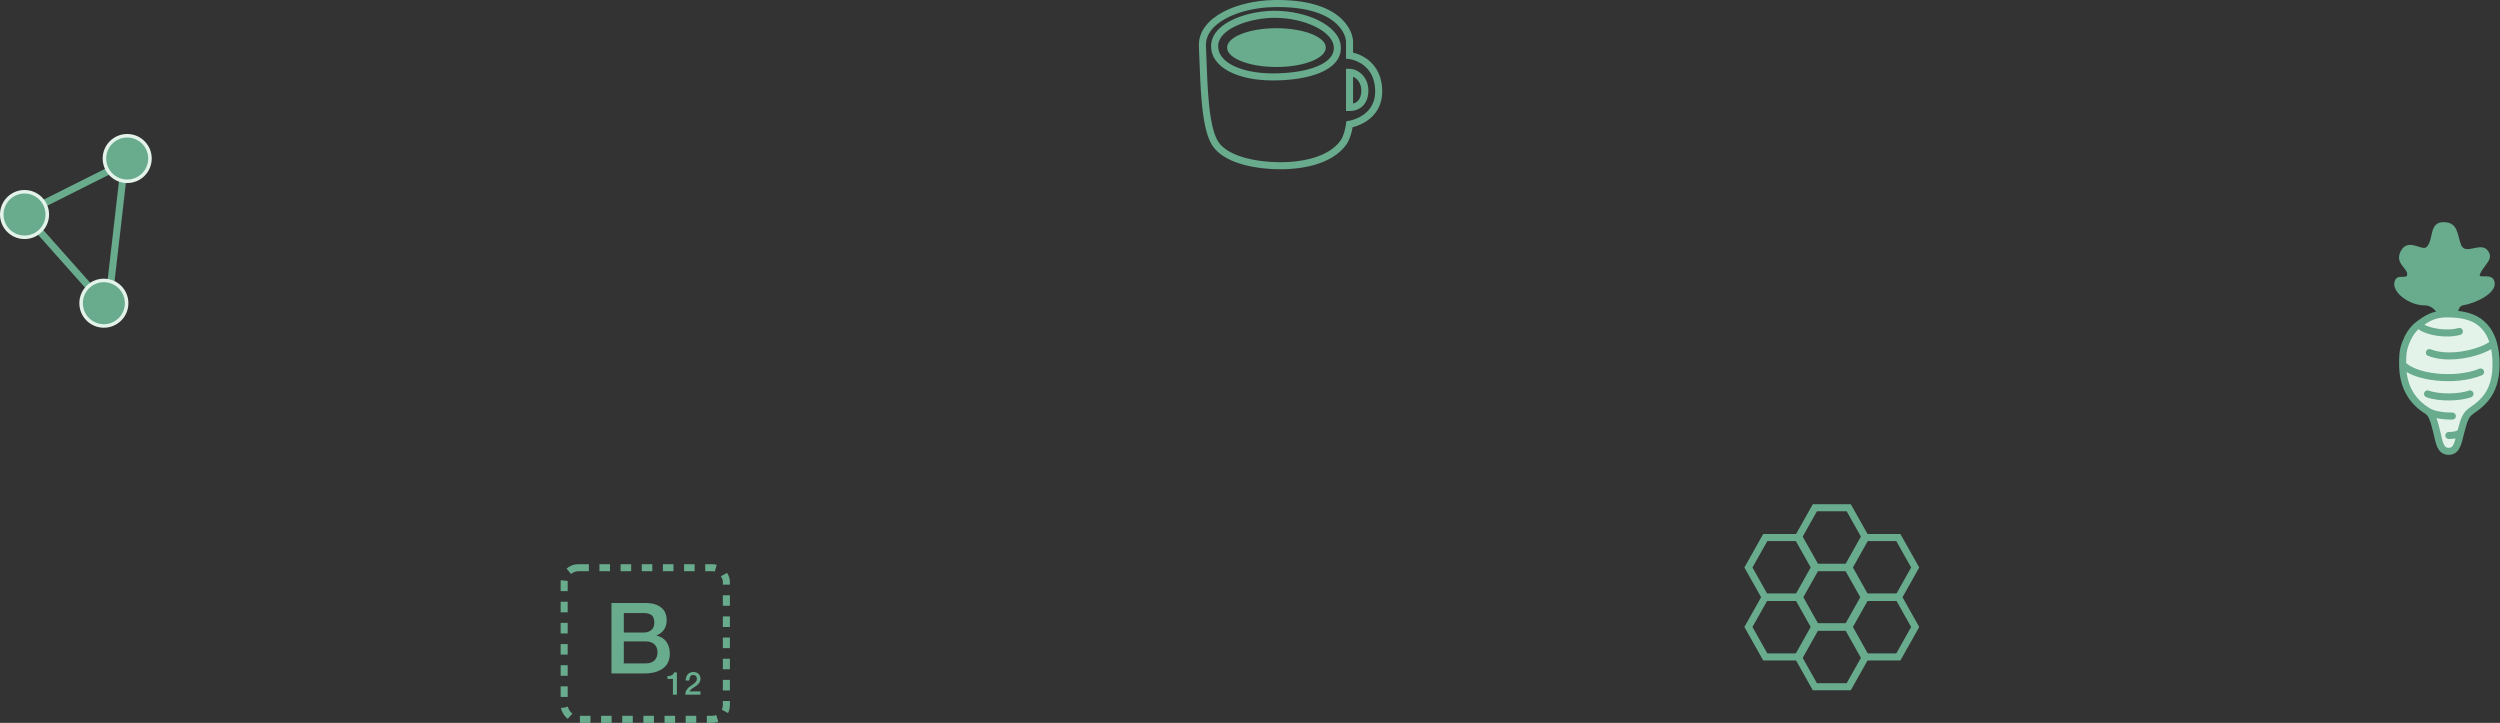 <svg width="709" height="205" viewBox="0 0 709 205" fill="none" xmlns="http://www.w3.org/2000/svg">
<rect x="0" y="0" width="709" height="205" fill="#333333" stroke="none"/>
<path d="M7.618 61.501L28.795 85.325" stroke="#68AB8D" stroke-width="2"/>
<path d="M35.413 45.618L30.534 88.027" stroke="#68AB8D" stroke-width="2"/>
<path d="M34.788 46.49L6.295 60.779" stroke="#68AB8D" stroke-width="2"/>
<circle cx="6.956" cy="60.839" r="6.456" fill="#68AB8D" stroke="#E4F3E9"/>
<circle cx="36.074" cy="44.956" r="6.456" fill="#68AB8D" stroke="#E4F3E9"/>
<circle cx="29.457" cy="85.987" r="6.456" fill="#68AB8D" stroke="#E4F3E9"/>
<path d="M687.542 86.593C690.941 86.593 692.195 90.525 692.397 92.491H696.646C697.05 91.311 696.492 86.912 698.467 86.593C702.108 86.003 707.985 83.209 707.485 80.105C706.985 77 702.638 79.361 703.322 77.745C704.485 75 707.485 73.5 705.485 71C703.485 68.5 699.199 72.449 697.985 69.5C696.858 66.762 697.234 63 692.985 63C688.737 63 690.295 67.993 688.149 70.078C686.935 71.257 683.066 67.461 680.985 71C678.904 74.539 682.686 75.976 682.686 77.745C682.686 79.515 679.604 77.209 679.045 80.105C678.485 83 683.293 86.593 687.542 86.593Z" fill="#68AB8D"/>
<path d="M688.565 116.638C688.527 116.614 688.49 116.589 688.454 116.565C686.629 115.445 684.351 113.63 682.884 110.546C681.986 108.659 681.392 106.295 681.392 103.324C681.392 101.434 681.331 99.619 682.229 97.306C683.041 95.213 684.117 93.347 686.1 91.889C687.976 90.51 690.1 89 693.985 89C697.87 89 700.902 89.716 702.945 91.145C705.085 92.641 706.396 94.788 707.123 97.306C707.655 99.149 707.874 101.192 707.874 103.324C707.874 106.102 707.429 108.272 706.697 110.025C705.367 113.209 703.09 115.012 700.812 116.565C698.907 117.864 698.671 119.887 697.87 122.583C697.187 124.883 696.985 128 694.485 128C691.985 128 691.77 125.359 691.082 122.583C690.473 120.127 689.888 117.566 688.565 116.638Z" fill="#E4F3E9"/>
<path d="M681.392 103.324C681.392 106.295 681.986 108.659 682.884 110.546C684.351 113.63 686.629 115.445 688.454 116.565M681.392 103.324C684.485 107 696.193 108.5 703.485 105.5M681.392 103.324C681.392 101.434 681.331 99.619 682.229 97.306C683.041 95.213 684.117 93.347 686.1 91.889M688.454 116.565C689.631 117.367 691.985 118 695.485 118M688.454 116.565C689.856 117.425 690.456 120.06 691.082 122.583C691.77 125.359 691.985 128 694.485 128C696.985 128 697.187 124.883 697.87 122.583M688.454 111.708C691.985 113 697.87 112.708 700.485 111.708M688.985 100C693.533 101.749 699.549 100.806 703.485 99.33C705.175 98.697 706.481 97.965 707.123 97.306M707.123 97.306C707.655 99.149 707.874 101.192 707.874 103.324C707.874 106.102 707.429 108.272 706.697 110.025C705.367 113.209 703.09 115.012 700.812 116.565C698.907 117.864 698.671 119.887 697.87 122.583M707.123 97.306C706.396 94.788 705.085 92.641 702.945 91.145C700.902 89.716 697.87 89 693.985 89C690.1 89 687.976 90.51 686.1 91.889M686.1 91.889C686.1 93.386 692.777 95.306 697.485 94M694.485 123.5C694.985 123.5 696.985 123.5 697.87 122.583" stroke="#68AB8D" stroke-width="2" stroke-linecap="round"/>
<path d="M176.913 179.38H182.625C183.465 179.38 184.165 179.147 184.725 178.68C185.285 178.195 185.565 177.504 185.565 176.608C185.565 175.6 185.313 174.891 184.809 174.48C184.305 174.069 183.577 173.864 182.625 173.864H176.913V179.38ZM173.413 171.008H183.129C184.921 171.008 186.358 171.419 187.441 172.24C188.524 173.061 189.065 174.303 189.065 175.964C189.065 176.972 188.813 177.84 188.309 178.568C187.824 179.277 187.124 179.828 186.209 180.22V180.276C187.441 180.537 188.374 181.125 189.009 182.04C189.644 182.936 189.961 184.065 189.961 185.428C189.961 186.212 189.821 186.949 189.541 187.64C189.261 188.312 188.822 188.9 188.225 189.404C187.628 189.889 186.862 190.281 185.929 190.58C184.996 190.86 183.885 191 182.597 191H173.413V171.008ZM176.913 188.144H183.101C184.165 188.144 184.986 187.873 185.565 187.332C186.162 186.772 186.461 185.988 186.461 184.98C186.461 183.991 186.162 183.235 185.565 182.712C184.986 182.171 184.165 181.9 183.101 181.9H176.913V188.144Z" fill="#68AB8D"/>
<path d="M189.295 191.744C189.511 191.744 189.721 191.726 189.925 191.69C190.129 191.654 190.312 191.594 190.474 191.51C190.642 191.426 190.783 191.318 190.897 191.186C191.017 191.054 191.095 190.892 191.131 190.7H191.968V197H190.843V192.554H189.295V191.744ZM198.652 197H194.35C194.356 196.478 194.482 196.022 194.728 195.632C194.974 195.242 195.31 194.903 195.736 194.615C195.94 194.465 196.153 194.321 196.375 194.183C196.597 194.039 196.801 193.886 196.987 193.724C197.173 193.562 197.326 193.388 197.446 193.202C197.566 193.01 197.629 192.791 197.635 192.545C197.635 192.431 197.62 192.311 197.59 192.185C197.566 192.053 197.515 191.933 197.437 191.825C197.359 191.711 197.251 191.618 197.113 191.546C196.975 191.468 196.795 191.429 196.573 191.429C196.369 191.429 196.198 191.471 196.06 191.555C195.928 191.633 195.82 191.744 195.736 191.888C195.658 192.026 195.598 192.191 195.556 192.383C195.52 192.575 195.499 192.782 195.493 193.004H194.467C194.467 192.656 194.512 192.335 194.602 192.041C194.698 191.741 194.839 191.483 195.025 191.267C195.211 191.051 195.436 190.883 195.7 190.763C195.97 190.637 196.282 190.574 196.636 190.574C197.02 190.574 197.341 190.637 197.599 190.763C197.857 190.889 198.064 191.048 198.22 191.24C198.382 191.432 198.496 191.642 198.562 191.87C198.628 192.092 198.661 192.305 198.661 192.509C198.661 192.761 198.622 192.989 198.544 193.193C198.466 193.397 198.361 193.586 198.229 193.76C198.097 193.928 197.947 194.084 197.779 194.228C197.611 194.372 197.437 194.507 197.257 194.633C197.077 194.759 196.897 194.879 196.717 194.993C196.537 195.107 196.369 195.221 196.213 195.335C196.063 195.449 195.931 195.569 195.817 195.695C195.703 195.815 195.625 195.944 195.583 196.082H198.652V197Z" fill="#68AB8D"/>
<rect x="160" y="161" width="46" height="43" rx="4" stroke="#68AB8D" stroke-width="2" stroke-dasharray="3 3"/>
<path d="M524.59 144.51L524.304 144H523.719L515.281 144H514.696L514.41 144.51L510.191 152.01L509.915 152.5L510.191 152.99L514.41 160.49L514.696 161H515.281L523.719 161H524.304L524.59 160.49L528.809 152.99L529.085 152.5L528.809 152.01L524.59 144.51Z" stroke="#68AB8D" stroke-width="2"/>
<path d="M524.59 161.385L524.304 160.875H523.719L515.281 160.875H514.696L514.41 161.385L510.191 168.885L509.915 169.375L510.191 169.865L514.41 177.365L514.696 177.875H515.281L523.719 177.875H524.304L524.59 177.365L528.809 169.865L529.085 169.375L528.809 168.885L524.59 161.385Z" stroke="#68AB8D" stroke-width="2"/>
<path d="M538.653 169.822L538.366 169.313H537.781L529.344 169.312H528.759L528.472 169.822L524.253 177.322L523.978 177.812L524.253 178.303L528.472 185.803L528.759 186.312H529.344L537.781 186.312H538.366L538.653 185.803L542.872 178.303L543.147 177.812L542.872 177.322L538.653 169.822Z" stroke="#68AB8D" stroke-width="2"/>
<path d="M510.528 169.822L510.241 169.313H509.656L501.219 169.312H500.634L500.347 169.822L496.128 177.322L495.853 177.812L496.128 178.303L500.347 185.803L500.634 186.312H501.219L509.656 186.312H510.241L510.528 185.803L514.747 178.303L515.022 177.812L514.747 177.322L510.528 169.822Z" stroke="#68AB8D" stroke-width="2"/>
<path d="M510.528 152.947L510.241 152.438H509.656L501.219 152.438H500.634L500.347 152.947L496.128 160.447L495.853 160.938L496.128 161.428L500.347 168.928L500.634 169.437H501.219L509.656 169.438H510.241L510.528 168.928L514.747 161.428L515.022 160.938L514.747 160.447L510.528 152.947Z" stroke="#68AB8D" stroke-width="2"/>
<path d="M524.59 178.26L524.304 177.75H523.719L515.281 177.75H514.696L514.41 178.26L510.191 185.76L509.915 186.25L510.191 186.74L514.41 194.24L514.696 194.75H515.281L523.719 194.75H524.304L524.59 194.24L528.809 186.74L529.085 186.25L528.809 185.76L524.59 178.26Z" stroke="#68AB8D" stroke-width="2"/>
<path d="M538.653 152.947L538.366 152.438H537.781L529.344 152.438H528.759L528.472 152.947L524.253 160.447L523.978 160.938L524.253 161.428L528.472 168.928L528.759 169.437H529.344L537.781 169.438H538.366L538.653 168.928L542.872 161.428L543.147 160.938L542.872 160.447L538.653 152.947Z" stroke="#68AB8D" stroke-width="2"/>
<path d="M376 13.5C376 16.538 369.732 19 362 19C354.268 19 348 16.538 348 13.5C348 10.462 354.268 8 362 8C369.732 8 376 10.462 376 13.5Z" fill="#68AB8D"/>
<path fill-rule="evenodd" clip-rule="evenodd" d="M379.489 4.509C382.819 7.13 383.727 10.233 383.727 11.848V14.923C383.882 14.96 384.053 15.005 384.237 15.059C385.045 15.296 386.13 15.71 387.236 16.425C389.484 17.878 391.748 20.54 391.983 25.231C392.221 29.977 389.924 32.778 387.573 34.342C386.415 35.112 385.252 35.582 384.383 35.859C384.089 35.953 383.826 36.026 383.605 36.081C383.541 36.434 383.447 36.897 383.317 37.41C383.038 38.508 382.567 39.96 381.802 41.029C379.759 43.881 376.481 45.698 372.805 46.756C369.12 47.816 364.94 48.144 360.949 47.945C356.966 47.746 353.299 47.083 350.309 45.947C347.335 44.817 344.924 43.177 343.622 40.952C342.782 39.517 342.185 37.636 341.741 35.535C341.295 33.421 340.992 31.021 340.773 28.509C340.459 24.912 340.313 21.023 340.176 17.365C340.123 15.928 340.07 14.527 340.009 13.194C339.809 8.805 342.825 5.542 346.818 3.414C350.832 1.275 356.078 0.129 360.976 0.016C370.465 -0.204 376.152 1.882 379.489 4.509ZM382.578 34.258L382.588 34.257C382.599 34.255 382.618 34.251 382.644 34.247C382.696 34.237 382.777 34.221 382.883 34.198C383.094 34.15 383.403 34.073 383.774 33.954C384.521 33.716 385.504 33.317 386.465 32.677C388.35 31.422 390.182 29.239 389.986 25.331C389.786 21.356 387.922 19.251 386.15 18.104C385.246 17.519 384.348 17.175 383.676 16.979C383.341 16.881 383.065 16.82 382.879 16.785C382.785 16.767 382.714 16.756 382.67 16.749C382.647 16.746 382.631 16.744 382.622 16.743L382.617 16.742L382.616 16.742L382.615 16.742L381.727 16.643V11.848C381.727 10.864 381.114 8.334 378.252 6.08C375.396 3.832 370.219 1.802 361.022 2.015C356.361 2.123 351.437 3.219 347.759 5.179C344.06 7.15 341.859 9.842 342.007 13.103C342.07 14.471 342.123 15.894 342.177 17.343C342.313 20.983 342.456 24.791 342.765 28.335C342.981 30.807 343.275 33.118 343.698 35.121C344.123 37.136 344.666 38.776 345.348 39.942C346.327 41.616 348.262 43.03 351.019 44.078C353.76 45.119 357.209 45.756 361.049 45.947C364.88 46.138 368.83 45.819 372.252 44.834C375.683 43.846 378.49 42.218 380.176 39.864C380.714 39.113 381.113 37.965 381.378 36.919C381.506 36.411 381.597 35.956 381.655 35.629C381.683 35.466 381.704 35.335 381.717 35.247C381.724 35.203 381.729 35.169 381.732 35.148L381.735 35.124L381.736 35.119L381.832 34.371L382.576 34.258L382.578 34.258ZM350.09 5.354C353.552 3.829 357.835 3.049 361.433 3.049C365.914 3.049 370.413 4.052 373.879 5.752C377.282 7.421 379.985 9.922 380.247 13.065C380.557 16.766 377.845 19.218 374.28 20.681C370.681 22.158 365.846 22.814 360.999 22.814C356.118 22.814 351.719 21.932 348.549 20.262C345.374 18.588 343.262 16.008 343.487 12.648C343.715 9.236 346.7 6.847 350.09 5.354ZM350.896 7.185C347.644 8.617 345.631 10.56 345.483 12.782C345.331 15.055 346.696 17.024 349.482 18.492C352.272 19.963 356.319 20.814 360.999 20.814C365.712 20.814 370.257 20.171 373.521 18.831C376.818 17.478 378.452 15.597 378.254 13.232C378.083 11.177 376.222 9.129 372.998 7.547C369.836 5.997 365.644 5.049 361.433 5.049C358.078 5.049 354.074 5.785 350.896 7.185ZM381.727 19.514H382.727C385.013 19.514 388.073 21.673 388.073 25.714C388.073 27.419 387.582 28.878 386.608 29.918C385.628 30.965 384.26 31.48 382.727 31.48H381.727V19.514ZM383.727 21.748V29.364C384.318 29.216 384.79 28.933 385.148 28.551C385.695 27.967 386.073 27.042 386.073 25.714C386.073 23.503 384.843 22.235 383.727 21.748Z" fill="#68AB8D"/>
</svg>
